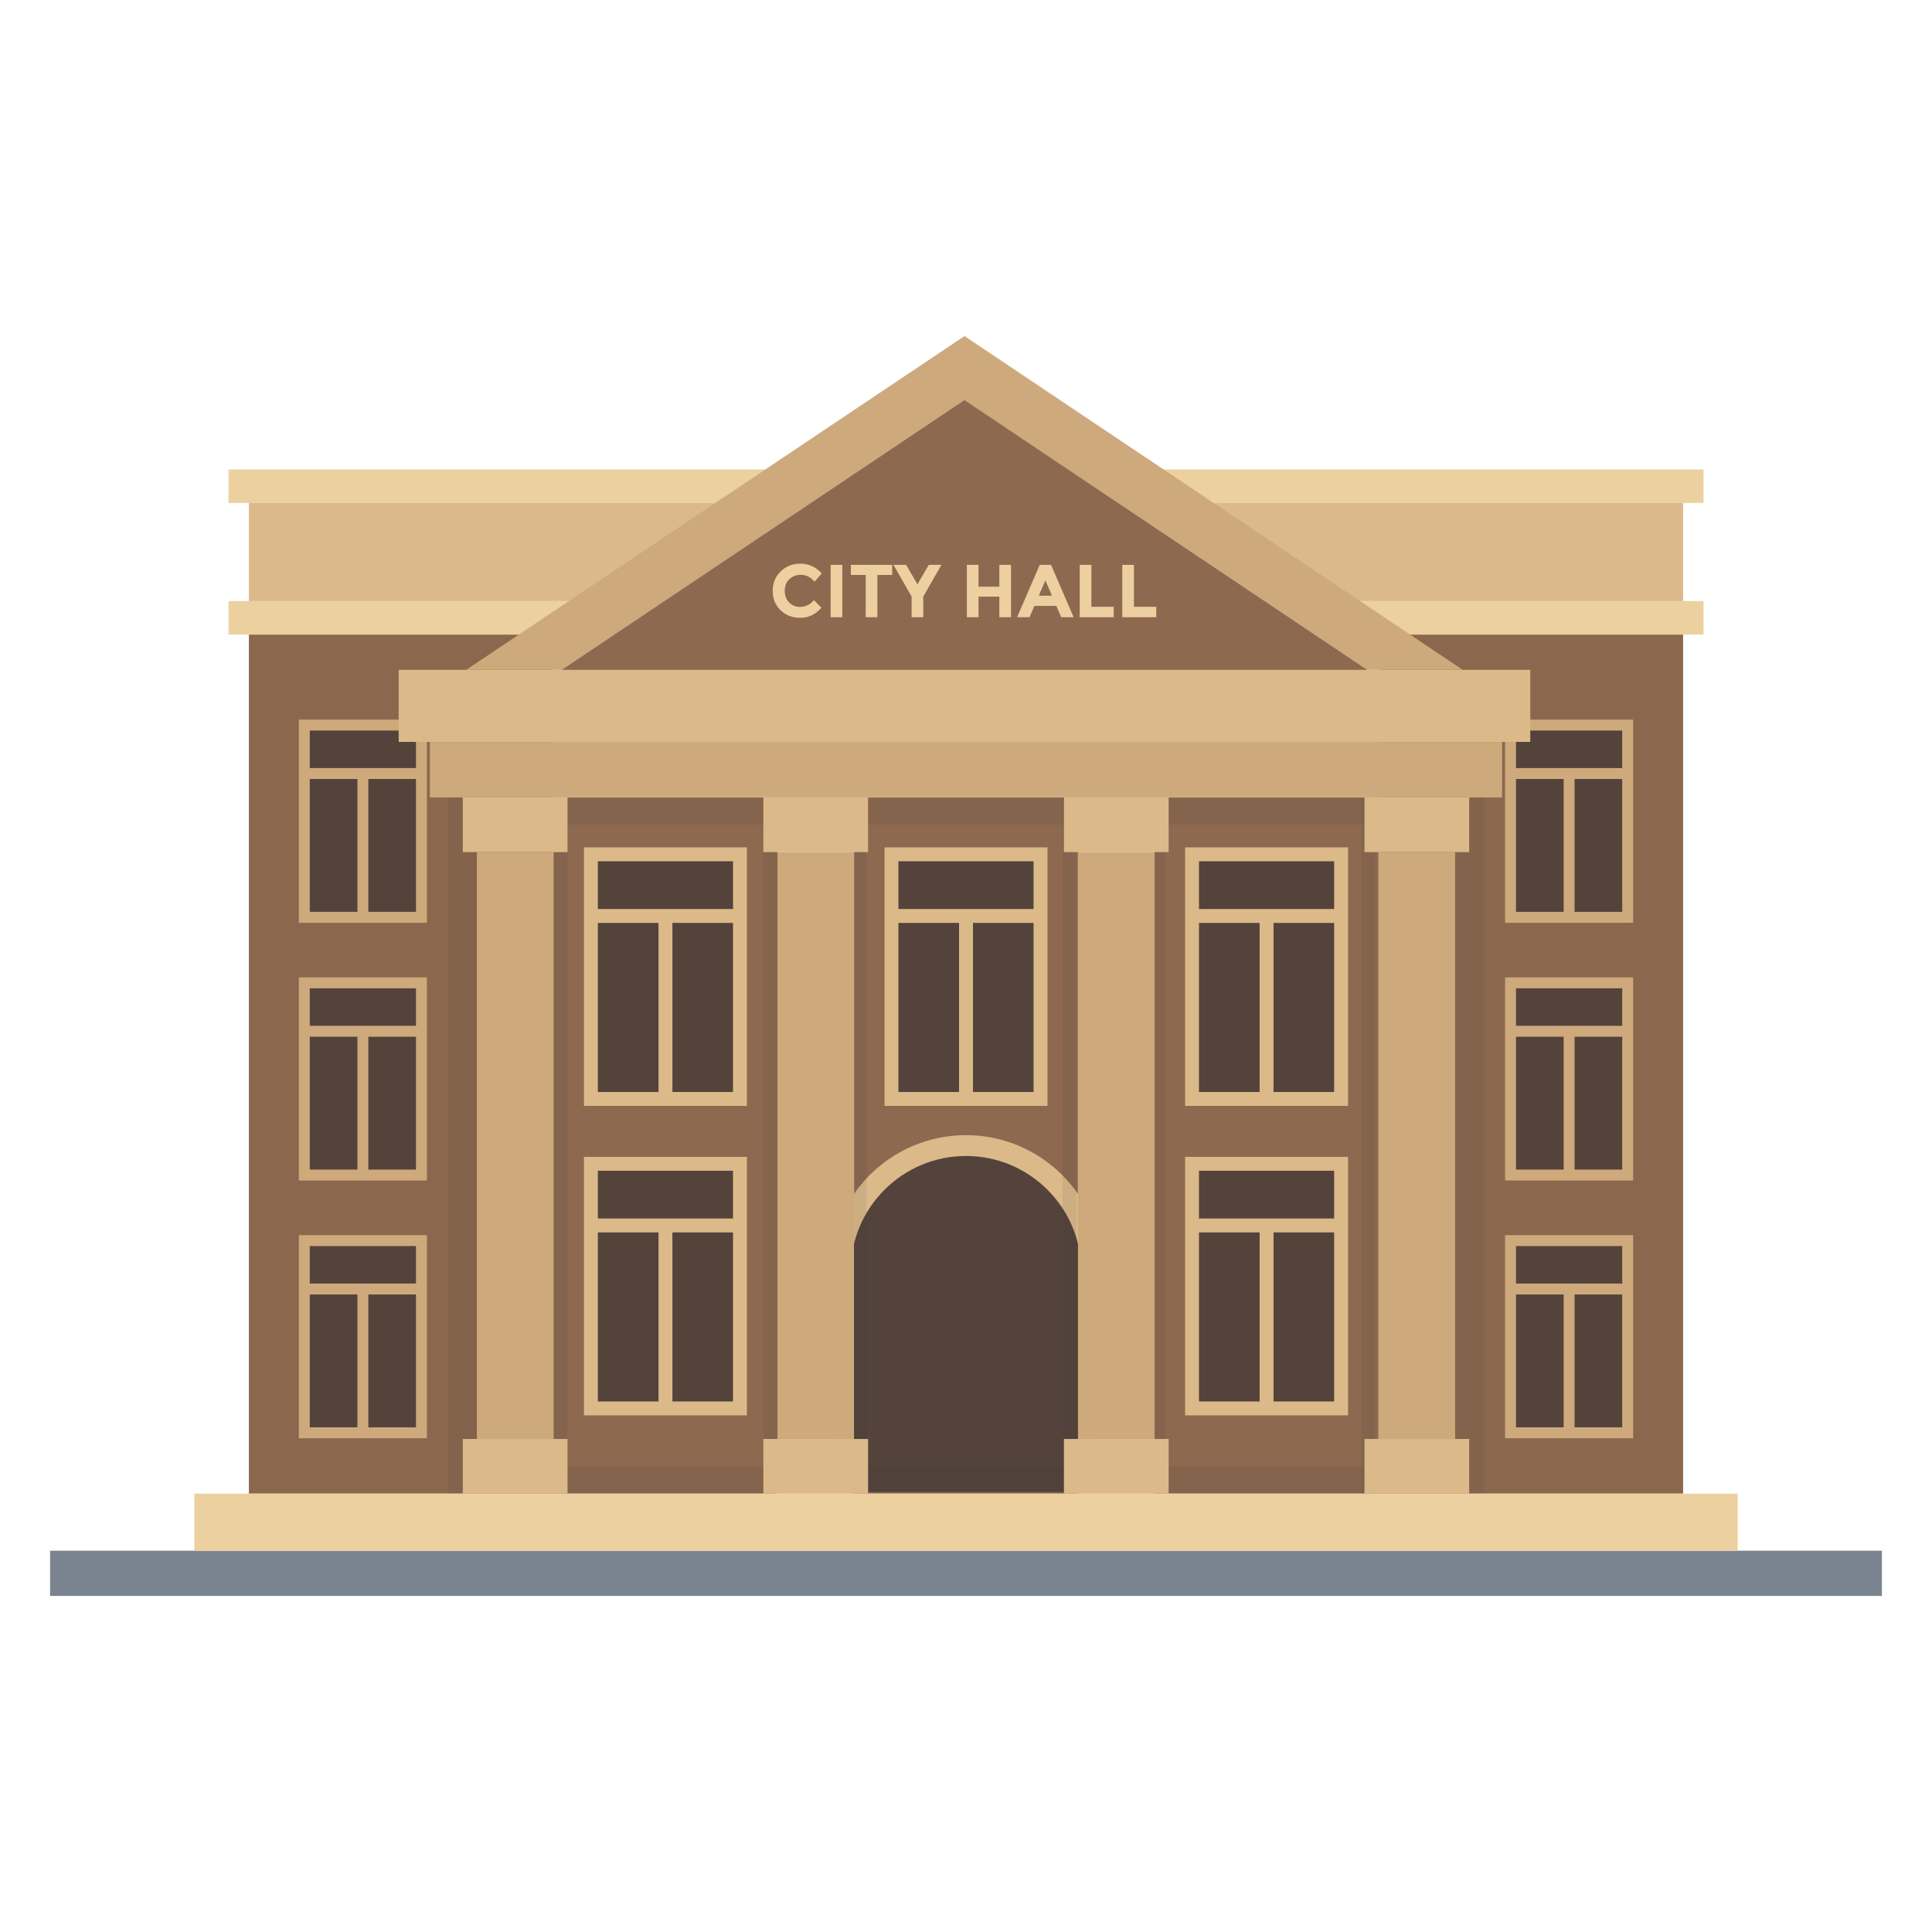 <svg xmlns="http://www.w3.org/2000/svg" enable-background="new 0 0 135 135" viewBox="0 0 135 135"><rect width="128" height="3.16" x="3.5" y="108.357" fill="#7a8490"/><rect width="21.282" height="60.03" x="96.327" y="44.34" fill="#8b684d"/><rect width="8.184" height="13.431" x="105.551" y="50.667" fill="#54433b"/><path fill="#cea97c" d="M114.117,64.479h-8.948V50.285h8.948V64.479z M105.933,63.716
							h7.421V51.048h-7.421V63.716z"/><rect width="8.184" height=".763" x="105.551" y="53.67" fill="#cea97c"/><rect width=".763" height="10.046" x="109.262" y="54.052" fill="#cea97c"/><rect width="8.184" height="13.431" x="105.551" y="68.677" fill="#54433b"/><path fill="#cea97c" d="M114.117,82.489h-8.948V68.295h8.948V82.489z M105.933,81.726
							h7.421V69.059h-7.421V81.726z"/><rect width="8.184" height=".763" x="105.551" y="71.68" fill="#cea97c"/><rect width=".763" height="10.046" x="109.262" y="72.062" fill="#cea97c"/><rect width="8.184" height="13.431" x="105.551" y="86.687" fill="#54433b"/><path fill="#cea97c" d="M114.117,100.5h-8.948V86.306h8.948V100.5z M105.933,99.736
							h7.421V87.069h-7.421V99.736z"/><rect width="8.184" height=".763" x="105.551" y="89.69" fill="#cea97c"/><rect width=".763" height="10.046" x="109.262" y="90.072" fill="#cea97c"/><rect width="21.282" height="60.03" x="17.391" y="44.34" fill="#8b684d"/><rect width="8.184" height="13.431" x="21.264" y="50.667" fill="#54433b"/><path fill="#cea97c" d="M20.883,50.285h8.948v14.194h-8.948V50.285z M29.067,51.048h-7.421
							v12.667h7.421V51.048z"/><rect width="8.184" height=".763" x="21.265" y="53.67" fill="#cea97c"/><rect width=".763" height="10.046" x="24.975" y="54.052" fill="#cea97c"/><rect width="8.184" height="13.431" x="21.264" y="68.677" fill="#54433b"/><path fill="#cea97c" d="M20.883,68.295h8.948v14.194h-8.948V68.295z M29.067,69.059h-7.421
							v12.667h7.421V69.059z"/><rect width="8.184" height=".763" x="21.265" y="71.68" fill="#cea97c"/><rect width=".763" height="10.046" x="24.975" y="72.062" fill="#cea97c"/><rect width="8.184" height="13.431" x="21.264" y="86.687" fill="#54433b"/><path fill="#cea97c" d="M20.883,86.306h8.948v14.194h-8.948V86.306z M29.067,87.069h-7.421
							v12.667h7.421V87.069z"/><rect width="8.184" height=".763" x="21.265" y="89.69" fill="#cea97c"/><rect width=".763" height="10.046" x="24.975" y="90.072" fill="#cea97c"/><rect width="15.65" height="48.647" x="59.676" y="55.722" fill="#8d694f"/><path fill="#54433b" d="M76.288,88.834v15.418H58.713V88.834
				c0-4.853,3.934-8.788,8.788-8.788h0
				C72.354,80.046,76.288,83.981,76.288,88.834z"/><path fill="#dbb989" d="M77.017,104.253h-1.458V88.834c0-4.444-3.615-8.059-8.059-8.059
					s-8.059,3.615-8.059,8.059v15.419h-1.458V88.834
					c0-5.247,4.269-9.516,9.516-9.516s9.516,4.269,9.516,9.516V104.253z"/><rect width="2.01" height="48.647" x="31.312" y="55.722" fill="#2c2c34" opacity=".08"/><rect width="2.01" height="48.647" x="101.656" y="55.722" fill="#2c2c34" opacity=".08"/><rect width="103.065" height="2.338" x="15.968" y="42.002" fill="#ecd0a0"/><rect width="103.065" height="2.338" x="15.968" y="32.807" fill="#ecd0a0"/><rect width="100.218" height="6.857" x="17.391" y="35.145" fill="#dbb989"/><rect width="15.65" height="48.647" x="80.678" y="55.722" fill="#8d694f"/><rect width="15.65" height="48.647" x="38.674" y="55.722" fill="#8d694f"/><rect width="15.65" height="1.91" x="59.676" y="55.722" fill="#2c2c34" opacity=".08"/><rect width="15.65" height="1.91" x="80.678" y="55.722" fill="#2c2c34" opacity=".08"/><rect width="15.65" height="1.91" x="38.674" y="55.722" fill="#2c2c34" opacity=".08"/><rect width="15.65" height="1.91" x="59.676" y="102.46" fill="#2c2c34" opacity=".08"/><rect width="15.65" height="1.91" x="80.678" y="102.46" fill="#2c2c34" opacity=".08"/><rect width="15.65" height="1.91" x="38.674" y="102.46" fill="#2c2c34" opacity=".08"/><rect width=".983" height="48.647" x="38.674" y="55.722" fill="#2c2c34" opacity=".08"/><rect width=".983" height="48.647" x="53.34" y="55.722" fill="#2c2c34" opacity=".08"/><rect width=".983" height="48.647" x="59.568" y="55.722" fill="#2c2c34" opacity=".08"/><rect width=".983" height="48.647" x="74.235" y="55.722" fill="#2c2c34" opacity=".08"/><rect width=".983" height="48.647" x="80.463" y="55.722" fill="#2c2c34" opacity=".08"/><rect width=".983" height="48.647" x="95.129" y="55.722" fill="#2c2c34" opacity=".08"/><rect width="107.845" height="3.991" x="13.578" y="104.368" fill="#ecd0a0"/><rect width="74.922" height="3.878" x="30.039" y="51.844" fill="#cea97c"/><rect width="7.318" height="3.82" x="32.339" y="100.549" fill="#dbb989"/><rect width="7.318" height="3.82" x="32.339" y="55.722" fill="#dbb989"/><rect width="5.352" height="41.008" x="33.322" y="59.542" fill="#cea97c"/><rect width="7.318" height="3.82" x="53.34" y="100.549" fill="#dbb989"/><rect width="7.318" height="3.82" x="53.34" y="55.722" fill="#dbb989"/><rect width="5.352" height="41.008" x="54.323" y="59.542" fill="#cea97c"/><rect width="7.318" height="3.82" x="74.342" y="100.549" fill="#dbb989"/><rect width="7.318" height="3.82" x="74.342" y="55.722" fill="#dbb989"/><rect width="5.352" height="41.008" x="75.325" y="59.542" fill="#cea97c"/><rect width="7.318" height="3.82" x="95.343" y="100.549" fill="#dbb989"/><rect width="7.318" height="3.82" x="95.343" y="55.722" fill="#dbb989"/><rect width="5.352" height="41.008" x="96.326" y="59.542" fill="#cea97c"/><rect width="79.071" height="5.034" x="27.858" y="46.807" fill="#dbb989"/><polygon fill="#cea97c" points="67.393 23.483 102.211 46.807 32.575 46.807 67.393 23.483"/><polygon fill="#8d694f" points="39.26 46.807 67.393 27.96 95.526 46.807"/><g><rect width="10.416" height="17.093" x="41.29" y="59.696" fill="#54433b"/><path fill="#dbb989" d="M52.192,77.275h-11.388V59.21h11.388V77.275z M41.776,76.303h9.444
						V60.182h-9.444V76.303z"/><rect width="10.416" height=".972" x="41.291" y="63.518" fill="#dbb989"/><rect width=".972" height="12.785" x="46.013" y="64.004" fill="#dbb989"/></g><g><rect width="10.416" height="17.093" x="62.292" y="59.696" fill="#54433b"/><path fill="#dbb989" d="M73.194,77.275h-11.388V59.21h11.388V77.275z M62.778,76.303h9.444
						V60.182h-9.444V76.303z"/><rect width="10.416" height=".972" x="62.292" y="63.518" fill="#dbb989"/><rect width=".972" height="12.785" x="67.015" y="64.004" fill="#dbb989"/></g><g><rect width="10.416" height="17.093" x="83.294" y="59.696" fill="#54433b"/><path fill="#dbb989" d="M94.196,77.275H82.809V59.21H94.196V77.275z M83.78,76.303h9.444
						V60.182h-9.444V76.303z"/><rect width="10.416" height=".972" x="83.294" y="63.518" fill="#dbb989"/><rect width=".972" height="12.785" x="88.017" y="64.004" fill="#dbb989"/></g><g><rect width="10.416" height="17.093" x="41.29" y="81.321" fill="#54433b"/><path fill="#dbb989" d="M52.192,98.9h-11.388V80.835h11.388V98.9z M41.776,97.929h9.444
						V81.807h-9.444V97.929z"/><rect width="10.416" height=".972" x="41.291" y="85.143" fill="#dbb989"/><rect width=".972" height="12.785" x="46.013" y="85.629" fill="#dbb989"/></g><g><rect width="10.416" height="17.093" x="83.294" y="81.321" fill="#54433b"/><path fill="#dbb989" d="M94.196,98.9H82.809V80.835H94.196V98.9z M83.78,97.929h9.444
						V81.807h-9.444V97.929z"/><rect width="10.416" height=".972" x="83.294" y="85.143" fill="#dbb989"/><rect width=".972" height="12.785" x="88.017" y="85.629" fill="#dbb989"/></g><g><path fill="#ecd0a0" d="M55.891 42.407c.401 0 .729-.159.984-.476l.523.539c-.415.468-.905.701-1.468.701-.564 0-1.028-.178-1.392-.534-.365-.356-.547-.805-.547-1.348 0-.542.186-.995.558-1.358.372-.363.826-.544 1.364-.544.6 0 1.103.229 1.508.686l-.508.576c-.258-.321-.579-.482-.963-.482-.307 0-.57.101-.788.301-.218.201-.327.471-.327.811s.103.613.309.819C55.348 42.304 55.598 42.407 55.891 42.407zM58.042 39.47h.816v3.659h-.816V39.47zM61.308 40.177v2.952h-.817v-2.952h-1.036v-.707h2.889v.707H61.308zM64.517 43.129h-.817v-1.444l-1.267-2.214h.885l.79 1.361.79-1.361h.885l-1.267 2.214V43.129zM69.83 39.47h.816v3.659h-.816v-1.439h-1.455v1.439h-.816v-3.659h.816v1.528h1.455V39.47zM74.153 43.129l-.34-.79h-1.534l-.34.79h-.869l1.581-3.659h.79l1.581 3.659H74.153zM73.049 40.559l-.461 1.063h.916L73.049 40.559zM75.446 43.129v-3.659h.816v2.931h1.56v.728H75.446zM78.419 43.129v-3.659h.816v2.931h1.56v.728H78.419z"/></g></svg>